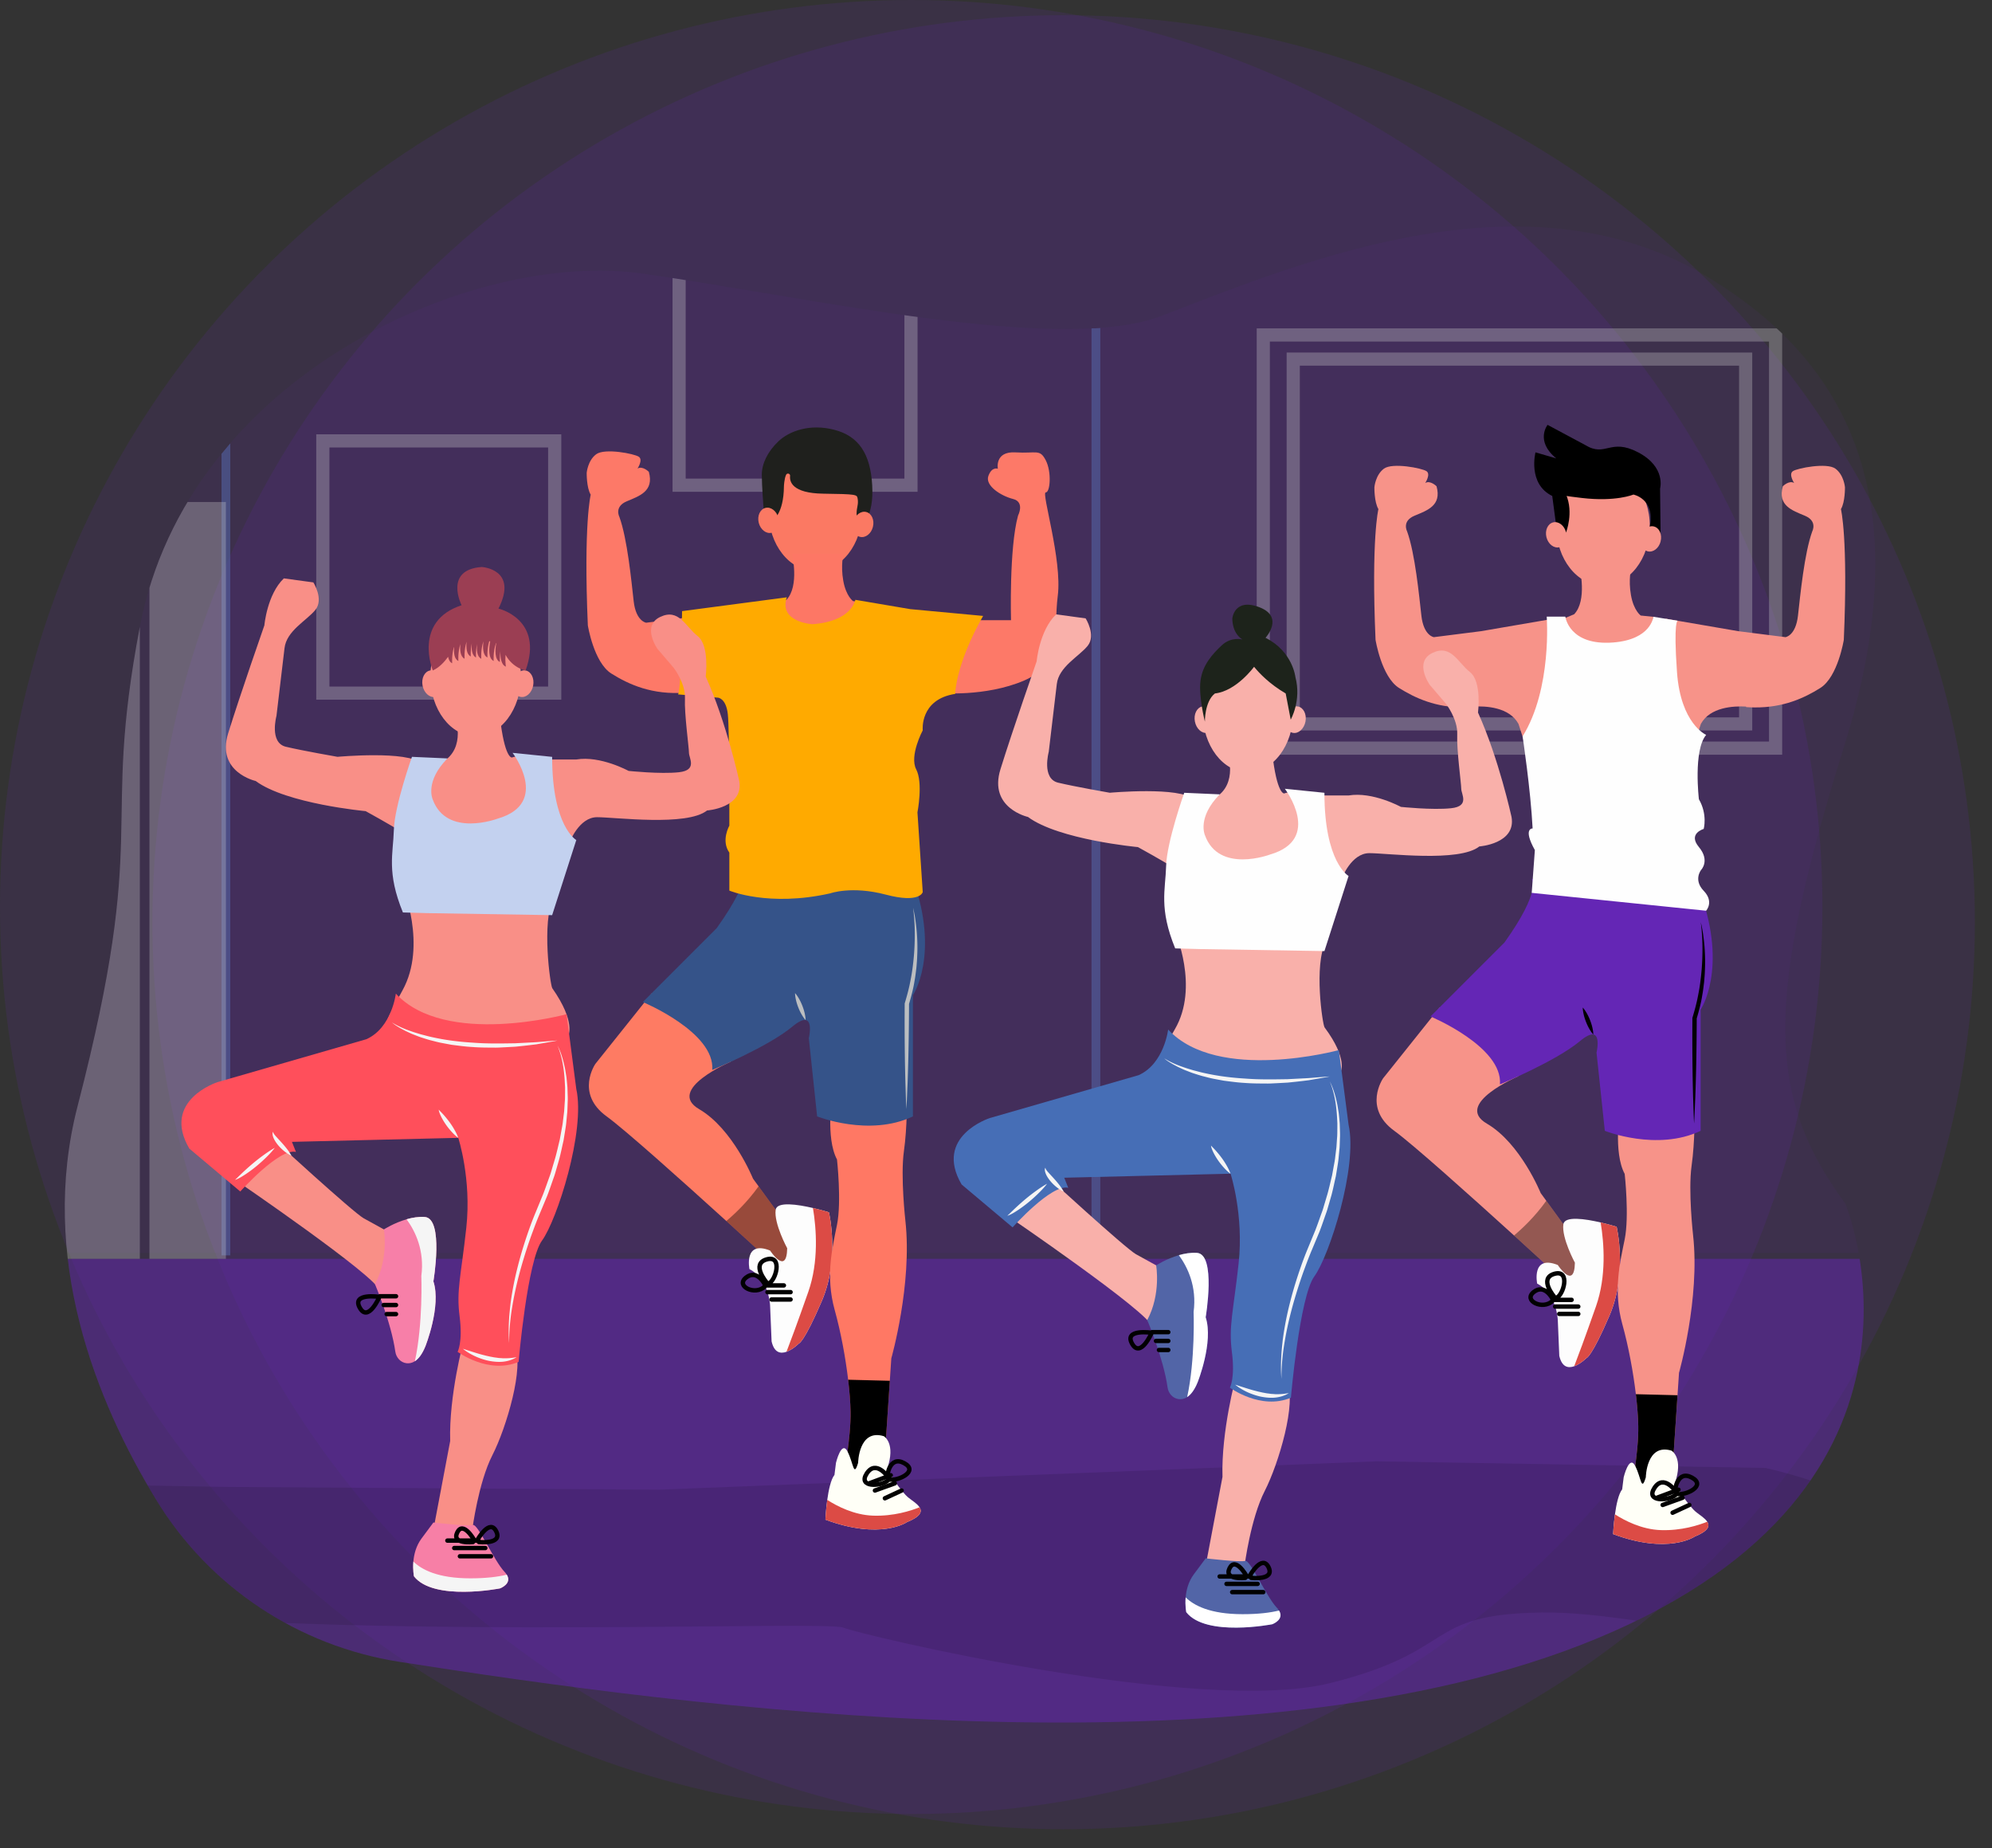 <svg version="1.1" id="Layer_1" xmlns="http://www.w3.org/2000/svg" xmlns:xlink="http://www.w3.org/1999/xlink" x="0" y="0" viewBox="0 0 908.07 842.44" style="enable-background:new 0 0 908.07 842.44" xml:space="preserve"><rect x="0" y="0" width="908.07" height="842.44" fill="#333333" stroke="none"/><style>.st0{opacity:.14;fill:#6426b5}.st4{stroke:#5265a7;stroke-width:4;stroke-miterlimit:10}.st7,.st8{opacity:.31}.st7{fill:none;stroke:#d3d3d3;stroke-width:6;stroke-miterlimit:10}.st8{fill:#d3d3d3}.st9{fill:#fb7963}.st12{fill:#fd7968}.st14{opacity:.4}.st15{fill:#fdfdfd}.st16{fill:#dc4b45}.st18{fill:#fffff7}.st21{fill:#bcbec0}.st22{fill:none;stroke:#010101;stroke-width:2;stroke-linecap:round;stroke-miterlimit:10}.st23{fill:#f79389}.st25{fill:#fefefe}.st26{fill:#f9b0aa}.st28{fill:#f5f5f5}.st29{fill:#5265a7}.st30{fill:#fff}.st32{fill:#f98f87}</style><ellipse class="st0" cx="415.38" cy="413.42" rx="415.38" ry="413.42"/><ellipse class="st0" cx="484.88" cy="420.35" rx="415.38" ry="413.42"/><defs><path id="SVGID_1_" d="M182.04 757.46c-45.95-7.19-86.57-34.05-110.79-73.76-27.7-45.42-53.69-110.64-35.86-179.59C68.41 376.4 45.78 380.18 63.73 285.79 85.55 171.05 215.7 113.73 292.78 124.68s190.9 37.09 237 19.2c67.43-26.16 167.97-67.06 249.99-16.86 60.69 37.15 96.64 98.57 60.87 213.18s-35.86 159 .51 208.34c0 0 54.32 128.7-112.94 198.19-159.75 66.37-417.82 30.81-546.17 10.73z"/></defs><clipPath id="SVGID_2_"><use xlink:href="#SVGID_1_" style="overflow:visible"/></clipPath><g style="clip-path:url(#SVGID_2_)"><path style="opacity:.07;fill:#6426b5" d="M-45.11 84.47h1000v486.55h-1000z"/><g style="opacity:.57"><path class="st4" d="M102.98 119.57v452.64M499.58 121.13v452.65M876.45 117.69v452.64"/></g><path style="opacity:.5;fill:#6426b5" d="M-45.11 573.78h1000v211.96h-1000z"/><path d="M23.82 676.36c-11.4-.2-22.42 4.21-30.44 12.31-14.63 14.77-22.64 38.29 61.18 46.32 125.66 12.03 322.4 3.61 329.96 6.9s162.44 39.98 221.66 25.31c59.23-14.68 42.13-31.4 96.54-32.21 54.41-.81 135.12 31.03 167.22-6.9 32.1-37.93-65.12-59-65.12-59l-177.31-3.01-327.15 12.93-197.39-1.27-79.15-1.38z" style="opacity:.11"/><path class="st7" d="M575.88 152.68h233.54v188.31H575.88z"/><path class="st7" d="M589.53 163.68h206.24v166.29H589.53zM147.17 200.96h105.7v114.96h-105.7z"/><path class="st8" d="M-45.11 266.88H63.74v306.9H-45.11zM876.45 394.13h78.44v179.65h-78.44zM876.45 232.08h78.44v63.12h-78.44zM68.12 228.8h34.85v344.98H68.12z"/><path class="st7" d="M309.58 106.2h105.7v114.96h-105.7z"/><g><ellipse class="st9" cx="371.68" cy="233.25" rx="21.32" ry="27.05"/><path d="M361.02 252.31s3.55 14.79-2.52 21.1l-8.14 3.38 3.44 10.73 22.93 3.21 11.58-6.54 5.73-4.47.57-5.16-5.73-.57s-3.21-2.18-4.47-9.29c-1.26-7.11.11-12.38.11-12.38h-23.5z" style="fill:#fd7765"/><path d="M358.34 216.42c.46-.98 1.95-.57 1.83.5-.28 2.46.73 7.92 15.18 8.1 15.19.19 15.26.44 15.59 2.13.22 1.12.2 2.27-.03 3.39-.45 2.13-.85 5.39.49 6.61l1.61 1.87s5.39-3.34 4.59-17.79-6.19-22.47-17.31-25.34c-11.12-2.87-20.52.57-25.45 5.27s-7.57 10.2-7.57 15.25.82 15.4.82 15.4l4.11 5.33s5.04-2.62 5.16-15.46c-.01.01.13-3.45.98-5.26z" style="fill:#1f201d"/><ellipse transform="rotate(-75.942 393.472 239.038)" class="st9" cx="393.47" cy="239.02" rx="5.84" ry="4.61"/><ellipse transform="rotate(-14.058 350.425 237.19)" class="st9" cx="350.36" cy="237.15" rx="4.61" ry="5.84"/><path class="st12" d="m318.71 280.78-24.15 3.06s-4.65-.61-5.69-9.78-2.87-28.43-6.54-38.52c0 0-2.45-4.59 3.36-7.03 5.81-2.45 12.54-4.59 10.09-13.45 0 0-2.87-2.87-5.16-1.49 0 0 2.64-4.01.57-5.39-2.06-1.38-15.48-4.01-19.38-1.15s-4.36 8.48-4.36 8.48-.11 6.76 1.83 9.97c0 0-3.31 13.18-1.31 59.56 0 0 2.69 16.91 10.71 21.96 8.03 5.04 18.69 9.86 33.82 8.71l6.21-34.93zM442.08 282.69h18.8s-.92-32.79 3.21-47.69c0 0 3.21-6.19-2.29-7.57s-12.84-6.07-11.24-10.49c1.61-4.42 4.32-3.27 4.32-3.27s-1.57-8.06 8.06-7.47c9.63.59 11.01-1.7 13.76 3.57s2.06 14.68 0 14.68 7.57 30.84 5.5 47.06 2.29 31.13-15.36 38.69c-17.66 7.57-38.52 5.67-38.52 5.67l13.76-33.18z"/><path d="m365.27 567.47-7.92 13.07s-11.65-10.74-26.25-24c-20.25-18.38-46.18-41.61-54.57-47.69-14.45-10.47-5.13-23.92-5.13-23.92l25.83-32.34 35.89 31.36s-29.77 12.67-14.4 21.61c15.36 8.95 24.53 31.65 24.53 31.65l2.56 3.52 19.46 26.74z" style="fill:#fe7b63"/><path class="st14" d="m365.27 567.47-7.92 13.07s-11.65-10.74-26.25-24c3.58-2.98 9.41-8.39 14.71-15.81l19.46 26.74z"/><path class="st15" d="M374.67 592.93c-8.26 19.26-10.55 19.49-10.55 19.49s-2.67 2.69-5.59 3.73c-2.69.96-5.58.51-6.79-4.73l-.69-16.43s-.46-11.92-9.4-16.51c0 0-2.75-13.3 9.4-8.48 0 0 7.57 11.65 7.8-1.05 0 0-6.13-11.3-5.25-17.51.56-3.91 10.04-2.45 16.99-.83 4.08.95 7.29 1.96 7.29 1.96s5.04 21.09-3.21 40.36z"/><path class="st16" d="M374.67 592.93c-8.26 19.26-10.55 19.49-10.55 19.49s-2.67 2.69-5.59 3.73c1.58-4.08 4.78-12.61 9.95-27.35 4.81-13.74 3.68-28.73 2.11-38.19 4.08.95 7.29 1.96 7.29 1.96s5.04 21.09-3.21 40.36z"/><path d="M403.56 660.34c-.69 13.07 4.36 14.22 4.36 14.22-2.76 5.73-23.39-1.61-23.39-1.61s3.44-17.65 3.21-29.58c-.08-4.12-.46-9.1-1.1-14.48-1.21-10.17-3.36-21.79-6.15-31.84-4.26-15.36-1.09-28.19 1.06-38.75 2.15-10.55 0-29.81 0-29.81-5.28-9.86-2.15-29.35-2.15-29.35l33.99 1.61s.26 12.61-1.35 24.07c-1.6 11.47.69 31.65.69 31.65 3.21 28.89-6.42 62.68-6.42 62.68l-.68 10.22-2.07 30.97z" style="fill:#ff7864"/><path d="M407.92 674.56c-2.76 5.73-23.39-1.61-23.39-1.61s3.44-17.65 3.21-29.58c-.08-4.12-.46-9.1-1.1-14.48l18.99.48-2.07 30.97c-.69 13.07 4.36 14.22 4.36 14.22z"/><path class="st18" d="M413.41 693.82s-11.91 8.25-37.14-1.15c0 0 .18-4.27.84-9.01.61-4.44 1.62-9.29 3.29-11.4l.69-5.5s2.52-10.51 5.27-5.14 2.75 12.02 4.82 5.14c0 0 .23-15.59 11.69-12.15 0 0 5.7 3.12 1.48 15.09 0 0 6.09 10.13 9.99 13.11 1.69 1.29 3.86 2.68 4.84 4.21 1.28 1.98.57 4.21-5.77 6.8z"/><path class="st16" d="M413.41 693.82s-11.91 8.25-37.14-1.15c0 0 .18-4.27.84-9.01 4.48 2.87 12.22 6.89 20.88 7.18 9.41.32 17.26-2.23 21.19-3.82 1.28 1.98.57 4.21-5.77 6.8z"/><path d="M339.12 394.13s4.82 4.82-12.38 28.89l-33.71 33.71s33.02 13.76 31.65 30.96c0 0 25.45-10.53 36.46-19.71 11.01-9.18 7.57 5.22 7.57 5.22l3.78 35.66s23.73 9.48 43.68 0V453.6s12.38-18.27 0-52.97l-77.05-6.5z" style="fill:#355389"/><path d="m358.68 272.25-47.76 6.31s-.23 35.31-1.83 37.95l18.23 1.49s3.67.23 4.47 7.57.69 50.79.69 50.79-3.9 6.76 0 12.27v17.31s17.89 7.57 45.97 1.26c0 0 9.75-3.55 25.34.57 15.59 4.13 16.85-1.15 16.85-1.15l-2.41-36.34s2.64-13.41-.57-19.61c-3.21-6.19 2.98-17.77 2.98-17.77s-1.49-14.1 14.79-16.62c0 0 .11-13.3 12.73-35.54l-33.25-3.1-24.99-4.24s-1.49 9.86-19.61 11.12c0 0-15.48-.91-11.63-12.27z" style="fill:#fa0"/><path class="st21" d="M416.24 413.77c.89 3.59 1.34 7.27 1.68 10.96.29 3.69.38 7.41.19 11.12-.03.93-.08 1.86-.16 2.78-.08.93-.13 1.85-.24 2.78-.24 1.84-.43 3.69-.78 5.52-.56 3.68-1.55 7.28-2.59 10.86l.05-.29c-.03 8-.12 16-.3 24-.09 4-.21 8-.35 12-.19 4-.31 8-.56 12-.22-4-.3-8-.45-12-.1-4-.19-8-.24-12-.11-8-.13-16-.08-24v-.14l.05-.15c1.05-3.48 2-7.01 2.65-10.6.72-3.58 1.17-7.21 1.49-10.85.31-3.64.44-7.31.39-10.98a92.27 92.27 0 0 0-.75-11.01zM362.43 452.67c.79.87 1.38 1.82 1.93 2.78.54.97 1 1.97 1.4 2.99.4 1.02.74 2.07 1 3.15.25 1.08.46 2.18.47 3.36-.79-.87-1.39-1.82-1.93-2.78-.54-.97-1-1.97-1.4-2.99-.4-1.02-.74-2.07-1-3.15-.25-1.09-.45-2.19-.47-3.36z"/><path class="st22" d="M357.35 585.9h-8.72M360.39 588.96h-10.53M360.39 592.31h-8.69M348.63 585.36s-3.55-6.99-8.54-3.04c-4.99 3.96 4.23 8.37 8.54 4.07M349.55 584.64s-7.45-8.56 0-10.62c7.45-2.06 4.07 10.15.63 11.06M396.22 676.11l9.84-3.68M398.85 679.38l9.07-3.27M403.38 682.93l7.64-3.55M404.44 672.87s.99-9.62 7.75-5.95c6.76 3.67-2.78 8.29-6.8 7.42"/><path class="st22" d="M404.77 673.14s-5.46-7.98-9.65-1.53 6.39 5.96 9.52 3.27"/></g><g><ellipse class="st23" cx="730.76" cy="239.83" rx="21.32" ry="27.05"/><path class="st23" d="M720.1 258.89s3.55 14.79-2.52 21.1l-8.14 3.38 3.44 10.73 22.93 3.21 11.58-6.54 5.73-4.47.57-5.16-5.73-.57s-3.21-2.18-4.47-9.29.11-12.38.11-12.38h-23.5zM724.35 574.06l-7.92 13.07s-11.65-10.74-26.25-24c-20.25-18.38-46.18-41.61-54.57-47.69-14.45-10.47-5.13-23.92-5.13-23.92l25.83-32.34 35.89 31.36s-29.77 12.67-14.4 21.61c15.36 8.95 24.53 31.65 24.53 31.65l2.56 3.52 19.46 26.74z"/><path class="st14" d="m724.35 574.06-7.92 13.07s-11.65-10.74-26.25-24c3.58-2.98 9.41-8.39 14.71-15.81l19.46 26.74z"/><path class="st15" d="M733.75 599.52c-8.26 19.26-10.55 19.49-10.55 19.49s-2.67 2.69-5.59 3.73c-2.69.96-5.58.51-6.79-4.73l-.69-16.43s-.46-11.92-9.4-16.51c0 0-2.75-13.3 9.4-8.48 0 0 7.57 11.65 7.8-1.05 0 0-6.13-11.3-5.25-17.51.56-3.91 10.04-2.45 16.99-.83 4.08.95 7.29 1.96 7.29 1.96s5.04 21.09-3.21 40.36z"/><path class="st16" d="M733.75 599.52c-8.26 19.26-10.55 19.49-10.55 19.49s-2.67 2.69-5.59 3.73c1.58-4.08 4.78-12.61 9.95-27.35 4.81-13.74 3.68-28.73 2.11-38.19 4.08.95 7.29 1.96 7.29 1.96s5.04 21.09-3.21 40.36z"/><path class="st23" d="M762.64 666.93c-.69 13.07 4.36 14.22 4.36 14.22-2.76 5.73-23.39-1.61-23.39-1.61s3.44-17.65 3.21-29.58c-.08-4.12-.46-9.1-1.1-14.48-1.21-10.17-3.36-21.79-6.15-31.84-4.26-15.36-1.09-28.19 1.06-38.75 2.15-10.55 0-29.81 0-29.81-5.28-9.86-2.15-29.35-2.15-29.35l33.99 1.61s.26 12.61-1.35 24.07c-1.6 11.47.69 31.65.69 31.65 3.21 28.89-6.42 62.68-6.42 62.68l-.68 10.22-2.07 30.97z"/><path d="M767 681.15c-2.76 5.73-23.39-1.61-23.39-1.61s3.44-17.65 3.21-29.58c-.08-4.12-.46-9.1-1.1-14.48l18.99.48-2.07 30.97c-.69 13.07 4.36 14.22 4.36 14.22z"/><path class="st18" d="M772.49 700.41s-11.91 8.25-37.14-1.15c0 0 .18-4.27.84-9.01.61-4.44 1.62-9.29 3.29-11.4l.69-5.5s2.52-10.51 5.27-5.14 2.75 12.02 4.82 5.14c0 0 .23-15.59 11.69-12.15 0 0 5.7 3.12 1.48 15.09 0 0 6.09 10.13 9.99 13.11 1.69 1.29 3.86 2.68 4.84 4.21 1.28 1.98.57 4.21-5.77 6.8z"/><path class="st16" d="M772.49 700.41s-11.91 8.25-37.14-1.15c0 0 .18-4.27.84-9.01 4.48 2.87 12.22 6.89 20.88 7.18 9.41.32 17.26-2.23 21.19-3.82 1.28 1.98.57 4.21-5.77 6.8z"/><path d="M698.2 400.71s4.82 4.82-12.38 28.89l-33.71 33.71s33.02 13.76 31.65 30.96c0 0 25.45-10.53 36.46-19.71 11.01-9.18 7.57 5.22 7.57 5.22l3.78 35.66s23.73 9.48 43.68 0v-55.26s12.38-18.27 0-52.97l-77.05-6.5z" style="fill:#6426b5"/><path d="M775.32 420.35c.89 3.59 1.34 7.27 1.68 10.96.29 3.69.38 7.41.19 11.12-.03.93-.08 1.86-.16 2.78-.08.93-.13 1.85-.24 2.78-.24 1.84-.43 3.69-.78 5.52-.56 3.68-1.55 7.28-2.59 10.86l.05-.29c-.03 8-.12 16-.3 24-.09 4-.21 8-.35 12-.19 4-.31 8-.56 12-.22-4-.3-8-.45-12-.1-4-.19-8-.24-12-.11-8-.13-16-.08-24v-.14l.05-.15c1.05-3.48 2-7.01 2.65-10.6.72-3.58 1.17-7.21 1.49-10.85.31-3.64.44-7.31.39-10.98a90.23 90.23 0 0 0-.75-11.01zM721.52 459.25c.79.87 1.38 1.82 1.93 2.78.54.97 1 1.97 1.4 2.99.4 1.02.74 2.07 1 3.15.25 1.08.46 2.18.47 3.36-.79-.87-1.39-1.82-1.93-2.78-.54-.97-1-1.97-1.4-2.99-.4-1.02-.74-2.07-1-3.15-.25-1.08-.46-2.18-.47-3.36z"/><path class="st22" d="M716.43 592.48h-8.72M719.47 595.54h-10.53M719.47 598.89h-8.68M707.71 591.95s-3.55-6.99-8.54-3.04c-4.99 3.96 4.23 8.37 8.54 4.07M708.64 591.22s-7.45-8.56 0-10.62c7.45-2.06 4.07 10.15.63 11.06M755.3 682.69l9.85-3.68M757.94 685.96l9.06-3.27M762.47 689.51l7.63-3.55M763.53 679.45s.99-9.62 7.75-5.95c6.76 3.67-2.78 8.29-6.8 7.42"/><path class="st22" d="M763.85 679.72s-5.46-7.98-9.65-1.53 6.39 5.96 9.52 3.27"/><path class="st23" d="m708.29 282-33.11 5.69-21.54 2.73s-4.65-.61-5.69-9.78-2.87-28.43-6.54-38.52c0 0-2.45-4.59 3.36-7.03s12.54-4.59 10.09-13.45c0 0-2.87-2.87-5.16-1.49 0 0 2.64-4.01.57-5.39-2.06-1.38-15.48-4.01-19.38-1.15-3.9 2.87-4.36 8.48-4.36 8.48s-.11 6.76 1.83 9.97c0 0-3.31 13.18-1.31 59.56 0 0 2.69 16.91 10.71 21.96 7.32 4.6 16.84 8.99 29.94 8.87v.01s.03-.01.08-.01c1.24-.01 2.5-.05 3.8-.15l.04-.24c5.78-.32 16.36.23 20.59 7.88l4.82 14.9 13.76-31.41-2.5-31.43zM759.28 282l33.11 5.69 21.54 2.73s4.65-.61 5.69-9.78 2.87-28.43 6.54-38.52c0 0 2.45-4.59-3.36-7.03s-12.54-4.59-10.09-13.45c0 0 2.87-2.87 5.16-1.49 0 0-2.64-4.01-.57-5.39 2.06-1.38 15.48-4.01 19.38-1.15 3.9 2.87 4.36 8.48 4.36 8.48s.11 6.76-1.83 9.97c0 0 3.31 13.18 1.31 59.56 0 0-2.69 16.91-10.71 21.96-7.32 4.6-16.84 8.99-29.94 8.87v.01s-.03-.01-.08-.01c-1.24-.01-2.5-.05-3.8-.15l-.04-.24c-5.78-.32-16.36.23-20.59 7.88l-4.82 14.9-13.76-31.41 2.5-31.43z"/><path class="st25" d="M705.08 281.08s2.55 32.77-10.99 54.56c0 0 3.65 24.09 4.57 41.97 0 0-4.61-.23 1.02 9.86l-1.43 19.5 79.49 8.14s3.76-4.03-1.09-9.07c-4.84-5.04-1.17-9.54-1.17-9.54s4.15-4.22-1.02-10.41 2.19-8.25 2.19-8.25 1.83-6.65-2.19-13.53c0 0-2.65-22.24 3.31-29.35 0 0-11.63-4.96-13.3-28.66s.33-23.36.33-23.36l-11.11-1.82s-.91 10.38-18.34 11.73c-20.12 1.55-21.78-11.78-21.78-11.78h-8.49z"/><path d="M713.91 242.62s3.55-8.92 0-17.18c0 0-8.44-.31 7.15 1.53s23.54-1.55 23.54-1.55 9.92 1.88 7.49 14.41c-2.43 12.53 4.93 6.9 4.93 6.9l-.26-24.04s2.82-9.81-10.02-16.52-14.68 2.46-24.15-3.35l-17.12-9.17s-5.81 7.34 3.97 15.29l-9.48-2.76s-3.67 14.38 7.64 19.88l1.83 13.78.72 7 3.76-4.22z"/><ellipse transform="rotate(-14.058 709.574 243.768)" class="st23" cx="709.44" cy="243.73" rx="4.61" ry="5.84"/><ellipse transform="rotate(-75.942 752.565 245.626)" class="st23" cx="752.55" cy="245.61" rx="5.84" ry="4.61"/></g><g><ellipse transform="rotate(-10.89 549.175 327.907)" class="st26" cx="549.25" cy="328.02" rx="4.65" ry="6.12"/><ellipse transform="rotate(-79.1 590.535 328.01)" class="st26" cx="590.52" cy="328.02" rx="6.12" ry="4.65"/><path class="st26" d="M559.41 342.71s5.5 14.67-5.81 21.09c-11.31 6.42-10.7 22.32-10.7 22.32s-.61 13.45 15.59 15.59c16.2 2.14 32.03-6.42 32.03-6.42s10.78-6.99 9.86-22.91c-.92-15.91-14.98-10.72-14.98-10.72s-3.36.61-5.5-18.95h-20.49zM544.12 364.41l-8.87 31.18s-7.03-4.28-16.51-9.48c0 0-36.08-3.32-50.14-13.74 0 0-18.04-3.99-12.54-21.72 5.5-17.73 16.51-49.22 16.51-49.22s1.22-14.06 8.87-21.4l13.45 1.83s4.89 7.64.92 12.53c-3.97 4.89-13.15 9.48-14.06 17.42-.92 7.95-3.67 30.88-3.67 30.88s-3.36 12.23 4.28 14.06c7.64 1.83 23.54 4.59 23.54 4.59s32.24-2.94 38.22 3.07zM600.43 362.58s1.47 35.83 11.26 37.79c0 0 4.28-11.5 12.54-11.5 8.25 0 40.97 4.28 50.14-3.06 0 0 16.82-1.19 14.68-13.43 0 0-5.81-26.69-15.29-47.59 0 0 1.83-14.18-3.67-18.46s-8.56-12.84-17.12-8.71-1.22 14.52-1.22 14.52l7.34 8.56s5.5 7.03 5.2 14.06c-.31 7.03 1.83 22.32 1.83 24.76 0 2.45 3.97 7.95-4.59 8.87-8.56.92-22.93-.61-22.93-.61s-12.88-7.06-23.85-5.2h-14.32z"/><ellipse class="st26" cx="568.88" cy="324.79" rx="20.64" ry="27.17"/><path class="st26" d="M535.56 424.47s11.31 25.37 0 44.69c-11.31 19.32-7.03 14.99-7.03 14.99s15.34 7.79 43.13 8.65 39.41-4.04 39.41-4.04 3.67-5.77-7.25-20.47c-.94-1.27-4.95-28.54.53-38.93l-68.79-4.89zM459.13 554.06s64.81 44.21 66.04 50.63c0 0 10.09-20.97 6.73-25.31 0 0-9.17-4.95-14.06-7.7-4.89-2.75-42.19-36.99-42.19-36.99l-16.52 19.37zM563.39 627.62s-6.73 24.76-6.11 45.55l-7.64 40.35h17.73s2.75-21.4 9.17-33.93c6.42-12.53 14.68-40.66 10.09-49.22s-23.24-2.75-23.24-2.75z"/><path d="M532.51 469.27s-1.83 15.59-13.45 20.79l-67.87 19.56s-25.68 8.25-12.84 30.26l23.24 19.56s17.73-19.87 25.38-18.04l-1.83-4.59 75.82-1.83s6.11 18.65 3.67 40.96c-2.45 22.32-4.59 28.43-3.06 40.35 1.53 11.92-.92 16.2-.92 16.2s14.06 10.39 27.82 4.59c0 0 3.97-46.16 10.7-55.33 6.73-9.17 19.87-49.83 15.59-69.09l-4.44-34.03c-.01.02-55.19 15.09-77.81-9.36z" style="fill:#466eb6"/><path class="st28" d="M530.72 482.41c2.75 1.7 5.7 2.99 8.74 4 1.5.55 3.05.98 4.57 1.45 1.56.37 3.09.84 4.65 1.17 6.24 1.41 12.6 2.22 18.99 2.59 6.39.51 12.81.38 19.23.28l9.64-.5c3.21-.24 6.42-.55 9.65-.74-3.17.63-6.36 1.14-9.55 1.71-3.21.41-6.43.77-9.65 1.09l-4.85.26c-1.62.07-3.24.2-4.86.16-3.25-.02-6.49-.01-9.73-.27-3.25-.16-6.47-.62-9.69-1.03l-4.8-.9c-1.6-.32-3.17-.76-4.74-1.15-1.57-.42-3.12-.94-4.67-1.43-.77-.27-1.52-.58-2.28-.87-.76-.3-1.52-.57-2.26-.93l-2.21-1.03-2.15-1.15c-1.41-.81-2.81-1.64-4.03-2.71zM606.19 492.91c1.36 2.59 2.23 5.41 2.92 8.25l.48 2.15c.15.72.24 1.44.37 2.17.11.72.25 1.45.34 2.17l.22 2.19.2 2.19.07 2.2c.04 1.47.13 2.94.04 4.4-.05 1.47-.08 2.94-.16 4.4l-.42 4.38c-.11 1.47-.35 2.92-.58 4.36l-.71 4.35c-.67 2.86-1.22 5.74-1.98 8.58l-1.22 4.23c-.42 1.4-.78 2.83-1.3 4.2-.99 2.76-1.9 5.55-2.96 8.28l-3.39 8.11c-1.13 2.64-2.17 5.37-3.17 8.09-2.03 5.44-3.79 10.98-5.39 16.56-1.56 5.59-2.89 11.25-3.86 16.98-1 5.72-1.57 11.52-1.54 17.36-.48-5.82-.1-11.7.57-17.51.74-5.81 1.87-11.57 3.32-17.24 1.43-5.68 3.17-11.28 5.11-16.8.97-2.77 2.02-5.49 3.16-8.22l3.32-8.05c1.05-2.7 1.97-5.45 2.97-8.18.52-1.35.88-2.76 1.3-4.14l1.24-4.16c.79-2.79 1.39-5.62 2.09-8.43l.77-4.27c.27-1.42.55-2.85.69-4.29l.53-4.31.29-4.33c.14-1.44.1-2.89.12-4.34l.01-2.17-.11-2.17c-.27-5.76-1.11-11.59-3.34-16.99zM552.07 522.15c.41.53.9.96 1.35 1.44.45.48.9.95 1.31 1.45.85.98 1.66 2 2.42 3.05.76 1.05 1.46 2.15 2.1 3.29.65 1.14 1.24 2.31 1.68 3.61-1.11-.8-2.06-1.72-2.94-2.69a32.47 32.47 0 0 1-2.47-3.04c-.76-1.06-1.45-2.18-2.07-3.34-.31-.58-.59-1.18-.85-1.8-.22-.63-.52-1.26-.53-1.97zM476.56 532.24c.06.61.41 1.03.75 1.47.34.44.73.84 1.1 1.26.76.83 1.54 1.65 2.3 2.51.76.85 1.5 1.73 2.21 2.65.7.93 1.38 1.89 1.96 2.98-1.14-.48-2.13-1.15-3.07-1.88-.93-.73-1.8-1.54-2.59-2.43-.79-.89-1.51-1.86-2.09-2.94-.29-.54-.53-1.12-.7-1.73a5.05 5.05 0 0 1-.14-.96c.01-.33.07-.68.27-.93z"/><path class="st29" d="M549.62 600.41c3.67 11.31-3.67 29.65-3.67 29.65-1.48 3.63-3.14 5.68-4.77 6.74-1.32.86-2.62 1.06-3.8.93-2.71-.31-4.74-2.59-5.12-5.28-1.91-13.49-9.28-30.76-9.28-30.76 6.38-11.87 4.06-24.94 4.06-24.94s4.6-2.97 10.35-4.63c2.62-.76 5.48-1.24 8.26-1.05 8.87.61 3.97 29.34 3.97 29.34z"/><path class="st30" d="M549.62 600.41c3.67 11.31-3.67 29.65-3.67 29.65-1.48 3.63-3.14 5.68-4.77 6.74 3.75-17.16 2.94-38.84 2.94-38.84 1.52-11.51-2.67-20.3-6.73-25.85 2.62-.76 5.48-1.24 8.26-1.05 8.87.62 3.97 29.35 3.97 29.35z"/><path class="st22" d="M525.17 607.2h7.41M526.97 611.2h5.61M528.32 615.33h4.26M525.02 607.48s-12.83-1.93-8.94 4.99c3.83 6.82 8.94-4.99 8.94-4.99"/><path class="st28" d="M563.08 631.13c2.06.67 4.06 1.32 6.07 1.94 1.01.3 2 .6 3.01.85l1.51.39 1.52.33c.5.13 1.01.19 1.52.3.51.11 1.02.17 1.52.23.51.06 1.02.17 1.53.19.51.02 1.02.06 1.54.11 2.06.06 4.1-.1 6.24-.51-1.82 1.19-3.99 1.84-6.19 2.07-2.21.21-4.42-.01-6.57-.43-2.14-.46-4.21-1.17-6.18-2.07-1.97-.92-3.86-2-5.52-3.4zM459.13 554.06c.23-.03.4-.24.58-.39.18-.16.36-.33.53-.5l1.04-1.02c.7-.67 1.4-1.35 2.11-2 1.42-1.32 2.87-2.6 4.37-3.84a84.32 84.32 0 0 1 4.61-3.56c1.58-1.14 3.2-2.23 4.94-3.18-1.2 1.58-2.54 3.01-3.94 4.37a67.148 67.148 0 0 1-4.34 3.91c-1.5 1.24-3.06 2.41-4.68 3.51-.81.55-1.64 1.07-2.49 1.57-.44.24-.87.48-1.32.69-.43.19-.89.48-1.41.44z"/><path class="st29" d="M579.97 740.34s-30.27 5.96-39.21-5.51c0 0-.6-2.91-.27-6.75.28-3.23 1.21-7.1 3.69-10.45l5.44-7.33s15.8 1.85 18.03 1.15c2.23-.69 9.57 16.27 14.38 21.32.44.46.78.9 1.03 1.31 2.6 4.17-3.09 6.26-3.09 6.26z"/><path class="st30" d="M579.97 740.34s-30.27 5.96-39.21-5.51c0 0-.6-2.91-.27-6.75 3.67 3.65 11.08 7.67 25.95 7.67 7.23 0 12.62-.68 16.62-1.67 2.6 4.17-3.09 6.26-3.09 6.26z"/><path class="st22" d="M555.99 718.56h14.18M559.12 721.94h14.18M561.7 725.7h14.18M569.87 717.97s5.49-9.65 8.42-3.59-7.95 4.82-7.95 4.82M568.1 718.1s-4.96-8.72-7.61-3.25c-2.65 5.47 7.18 4.36 7.18 4.36"/><path d="M590.52 308.6s-1.23-11.69-13.62-17.89c0 0 8.71-9.48-2.75-13.91s-12.38 5.04-12.38 5.04-.31 6.57 4.59 9.63c0 0-5.04-1.38-9.32 2.6-4.28 3.97-8.87 9.02-9.78 16.2-.92 7.18 2 18.65 2 18.65s-.16-9.17 4.58-12.84c9.78-1.07 17.84-12.15 17.84-12.15 2.39 2.94 7.03 7.83 14.41 12.15l2.29 11.94c-.01 0 4.98-8.64 2.14-19.42z" style="fill:#1d231b"/><path class="st25" d="M539.84 361.36s-7.95 22.32-8.25 33.32-3.36 19.26 4.13 37.6l11.16.31 56.87.92 11.01-34.24s-11.01-6.11-11.01-37.91l-18.04-1.83s17.43 22.93-6.73 29.96c0 0-23.39 8.87-29.73-8.87 0 0-3.6-8.06 6.8-18.55l-16.21-.71z"/></g><g><ellipse transform="rotate(-10.887 197.171 311.59)" class="st32" cx="197.19" cy="311.63" rx="4.65" ry="6.13"/><ellipse transform="rotate(-79.111 238.475 311.63)" class="st32" cx="238.47" cy="311.63" rx="6.13" ry="4.65"/><path class="st32" d="M207.36 326.32s5.5 14.68-5.81 21.1c-11.31 6.42-10.7 22.32-10.7 22.32s-.61 13.45 15.59 15.59c16.2 2.14 32.03-6.42 32.03-6.42s10.78-6.99 9.86-22.91c-.92-15.92-14.98-10.72-14.98-10.72s-3.36.61-5.5-18.96h-20.49zM192.07 348.02l-8.87 31.18s-7.03-4.28-16.51-9.48c0 0-36.08-3.33-50.14-13.74 0 0-18.04-3.99-12.54-21.73 5.5-17.73 16.51-49.22 16.51-49.22s1.22-14.06 8.87-21.4l13.45 1.83s4.89 7.64.92 12.54-13.15 9.48-14.06 17.43c-.92 7.95-3.67 30.88-3.67 30.88s-3.36 12.23 4.28 14.06c7.64 1.83 23.54 4.59 23.54 4.59s32.23-2.95 38.22 3.06zM248.38 346.19s1.47 35.84 11.26 37.79c0 0 4.28-11.5 12.54-11.5 8.25 0 40.97 4.28 50.14-3.06 0 0 16.82-1.19 14.68-13.43 0 0-5.81-26.69-15.29-47.6 0 0 1.83-14.18-3.67-18.46-5.5-4.28-8.56-12.84-17.12-8.71-8.56 4.13-1.22 14.52-1.22 14.52l7.34 8.56s5.5 7.03 5.2 14.06c-.31 7.03 1.83 22.32 1.83 24.76s3.97 7.95-4.59 8.87c-8.56.92-22.93-.61-22.93-.61s-12.88-7.06-23.85-5.2h-14.32z"/><ellipse class="st32" cx="216.83" cy="308.39" rx="20.64" ry="27.17"/><path d="M227.23 277.4c9.17-18.04-7.62-18.96-7.62-18.96-17.4 1.22-9.2 17.43-9.2 17.43-22.32 7.34-13.12 29.73-13.12 29.73 2.81-1.25 5.16-3.69 6.99-6.23.24 1.34.79 2.45 1.85 2.94 0 0-.28-3.45.71-7.05l.18-.33c-.21 2.67.06 5.47 1.94 6.36 0 0-.32-3.93.92-7.78-.27 2.78-.06 5.82 1.91 6.75 0 0-.32-3.93.92-7.78-.27 2.78-.06 5.82 1.91 6.75 0 0-.23-2.83.46-6.04-.24 2.71.02 5.6 1.93 6.5 0 0-.23-2.9.48-6.15-.27 2.77-.06 5.8 1.91 6.73 0 0-.33-4.08.99-8-.37 2.94-.3 6.42 1.83 7.42 0 0-.3-3.7.82-7.44.14.03.27.07.41.1-.57 3.13-.92 7.76 1.6 8.94 0 0-.34-4.22 1.07-8.21l.1.03c-.53 3.12-.78 7.49 1.65 8.63 0 0-.18-2.22.25-4.96-.09 2.93.33 6.27 2.5 7.07 0 0-.41-2.41-.16-5.36 3.35 6.11 9.14 7.13 9.14 7.13 8.44-23.48-12.37-28.22-12.37-28.22z" style="fill:#9b3e53"/><path class="st32" d="M183.51 403.97s11.31 26.9 0 47.39-7.03 15.9-7.03 15.9 15.34 8.25 43.13 9.17 39.41-4.28 39.41-4.28 3.67-6.11-7.25-21.71c-.94-1.35-4.95-30.26.53-41.27l-68.79-5.2z"/><path d="M187.79 344.97s-7.95 22.32-8.25 33.32c-.31 11.01-3.36 19.26 4.13 37.61l11.16.31 56.87.92 11.01-34.24s-11.01-6.11-11.01-37.91l-18.04-1.83s17.43 22.93-6.73 29.96c0 0-23.39 8.87-29.73-8.87 0 0-3.6-8.06 6.8-18.55l-16.21-.72z" style="fill:#c3d1ef"/><path class="st32" d="M107.08 537.69s64.81 44.21 66.04 50.63c0 0 10.09-20.98 6.73-25.32 0 0-9.17-4.95-14.06-7.7s-42.19-36.99-42.19-36.99l-16.52 19.38zM211.33 611.26s-6.73 24.76-6.11 45.55l-7.64 40.36h17.73s2.75-21.4 9.17-33.94 14.68-40.66 10.09-49.22c-4.59-8.56-23.24-2.75-23.24-2.75z"/><path d="M180.45 452.89s-1.83 15.59-13.45 20.79l-67.87 19.57s-25.68 8.25-12.84 30.27l23.24 19.57s17.73-19.87 25.38-18.04l-1.83-4.59 75.82-1.83s6.11 18.65 3.67 40.97-4.59 28.43-3.06 40.36c1.53 11.92-.92 16.2-.92 16.2s14.06 10.39 27.82 4.59c0 0 3.97-46.17 10.7-55.34 6.73-9.17 19.87-49.83 15.59-69.1l-4.44-34.03c-.01-.01-55.18 15.07-77.81-9.39z" style="fill:#ff4f5b"/><path class="st28" d="M178.66 466.04c2.75 1.7 5.7 2.99 8.74 4 1.5.55 3.05.98 4.57 1.45 1.56.37 3.09.84 4.65 1.17 6.24 1.41 12.6 2.22 18.99 2.59 6.39.51 12.81.38 19.23.28l9.64-.5c3.21-.24 6.42-.55 9.65-.74-3.17.63-6.36 1.14-9.55 1.71-3.21.41-6.43.77-9.65 1.09l-4.85.26c-1.62.07-3.24.2-4.86.16-3.25-.02-6.49-.01-9.73-.27-3.25-.16-6.47-.62-9.69-1.03l-4.8-.9c-1.6-.32-3.17-.76-4.74-1.15-1.57-.42-3.12-.94-4.67-1.43-.77-.27-1.52-.58-2.28-.87-.76-.3-1.52-.57-2.26-.93l-2.21-1.03-2.15-1.15c-1.4-.81-2.8-1.65-4.03-2.71zM254.14 476.54c1.36 2.59 2.23 5.41 2.92 8.25l.48 2.15c.15.72.24 1.44.37 2.17.11.72.25 1.45.34 2.17l.22 2.19.2 2.19.07 2.2c.04 1.47.13 2.94.04 4.4-.05 1.47-.08 2.94-.16 4.4l-.42 4.39c-.11 1.47-.35 2.92-.58 4.37l-.71 4.35c-.67 2.86-1.22 5.74-1.98 8.58l-1.22 4.23c-.42 1.4-.78 2.83-1.3 4.2-.99 2.76-1.9 5.55-2.96 8.29l-3.39 8.11c-1.13 2.64-2.17 5.37-3.17 8.09-2.03 5.44-3.79 10.98-5.39 16.56-1.56 5.59-2.89 11.25-3.86 16.98-1 5.72-1.57 11.53-1.54 17.36-.48-5.82-.1-11.7.57-17.51.74-5.81 1.87-11.57 3.32-17.24 1.43-5.68 3.17-11.28 5.11-16.8.97-2.77 2.02-5.49 3.16-8.22l3.32-8.05c1.05-2.7 1.97-5.45 2.97-8.18.52-1.35.88-2.76 1.3-4.15l1.24-4.16c.79-2.79 1.39-5.62 2.09-8.43l.77-4.27c.27-1.42.55-2.85.69-4.29l.53-4.31.29-4.33c.14-1.45.1-2.89.12-4.34l.01-2.17-.11-2.17c-.27-5.78-1.11-11.61-3.34-17.01zM200.02 505.78c.41.53.9.96 1.35 1.44.45.48.9.95 1.31 1.45.85.98 1.66 2 2.42 3.05.76 1.05 1.46 2.15 2.1 3.29.65 1.14 1.24 2.31 1.68 3.61-1.11-.8-2.06-1.72-2.94-2.69a32.47 32.47 0 0 1-2.47-3.04c-.76-1.06-1.45-2.18-2.07-3.34-.31-.58-.59-1.18-.85-1.8-.23-.63-.53-1.26-.53-1.97zM124.51 515.87c.06.61.41 1.03.75 1.47.34.44.73.84 1.1 1.26.76.83 1.54 1.65 2.3 2.51.76.85 1.5 1.73 2.21 2.65.7.93 1.38 1.89 1.96 2.98-1.14-.48-2.13-1.15-3.07-1.88-.93-.73-1.8-1.54-2.59-2.43-.79-.89-1.51-1.86-2.09-2.94-.29-.54-.53-1.12-.7-1.73a5.05 5.05 0 0 1-.14-.96c.01-.33.07-.68.27-.93z"/><path d="M197.57 584.05c3.67 11.31-3.67 29.65-3.67 29.65-1.48 3.63-3.14 5.68-4.77 6.74-1.32.86-2.62 1.06-3.8.93-2.71-.31-4.74-2.59-5.12-5.28-1.91-13.49-9.28-30.77-9.28-30.77 6.38-11.87 4.06-24.94 4.06-24.94s4.6-2.97 10.35-4.63c2.62-.76 5.48-1.24 8.26-1.05 8.87.61 3.97 29.35 3.97 29.35z" style="fill:#f77fa8"/><path class="st28" d="M197.57 584.05c3.67 11.31-3.67 29.65-3.67 29.65-1.48 3.63-3.14 5.68-4.77 6.74 3.75-17.16 2.94-38.84 2.94-38.84 1.52-11.51-2.67-20.3-6.73-25.85 2.62-.76 5.48-1.24 8.26-1.05 8.87.61 3.97 29.35 3.97 29.35z"/><path class="st22" d="M173.12 590.84h7.41M174.92 594.84h5.61M176.27 598.97h4.26M172.97 591.12s-12.83-1.93-8.94 4.99c3.83 6.82 8.94-4.99 8.94-4.99"/><path class="st28" d="M211.03 614.77c2.06.67 4.06 1.32 6.07 1.94 1.01.3 2 .6 3.01.85l1.51.39 1.52.33c.5.13 1.01.19 1.52.3.51.11 1.02.17 1.52.23.51.06 1.02.17 1.53.19.51.02 1.02.06 1.54.11 2.06.06 4.1-.1 6.24-.51-1.82 1.19-3.99 1.84-6.19 2.07-2.21.21-4.42-.01-6.57-.43-2.14-.46-4.21-1.17-6.18-2.07-1.97-.92-3.86-2-5.52-3.4zM107.08 537.69c.23-.03.4-.24.58-.39.18-.16.36-.33.53-.5l1.04-1.02c.7-.67 1.4-1.35 2.11-2 1.42-1.32 2.87-2.6 4.37-3.84a84.32 84.32 0 0 1 4.61-3.56c1.58-1.14 3.2-2.23 4.94-3.18-1.2 1.58-2.54 3.01-3.94 4.37a67.148 67.148 0 0 1-4.34 3.91c-1.5 1.24-3.06 2.41-4.68 3.51-.81.55-1.64 1.07-2.49 1.57-.44.24-.87.48-1.32.69-.43.19-.89.49-1.41.44z"/><path d="M227.92 724s-30.27 5.96-39.21-5.51c0 0-.6-2.91-.27-6.75.28-3.23 1.21-7.1 3.69-10.45l5.44-7.33s15.8 1.85 18.03 1.15c2.23-.69 9.57 16.27 14.38 21.32.44.46.78.9 1.03 1.31 2.6 4.17-3.09 6.26-3.09 6.26z" style="fill:#f77fa6"/><path class="st28" d="M227.92 724s-30.27 5.96-39.21-5.51c0 0-.6-2.91-.27-6.75 3.67 3.65 11.08 7.67 25.95 7.67 7.23 0 12.62-.68 16.62-1.67 2.6 4.17-3.09 6.26-3.09 6.26z"/><path class="st22" d="M203.94 702.21h14.18M207.07 705.6h14.17M209.65 709.36h14.18M217.81 701.63s5.49-9.65 8.42-3.6c2.93 6.05-7.95 4.83-7.95 4.83M216.05 701.76s-4.96-8.72-7.61-3.25c-2.65 5.47 7.18 4.36 7.18 4.36"/></g></g></svg>